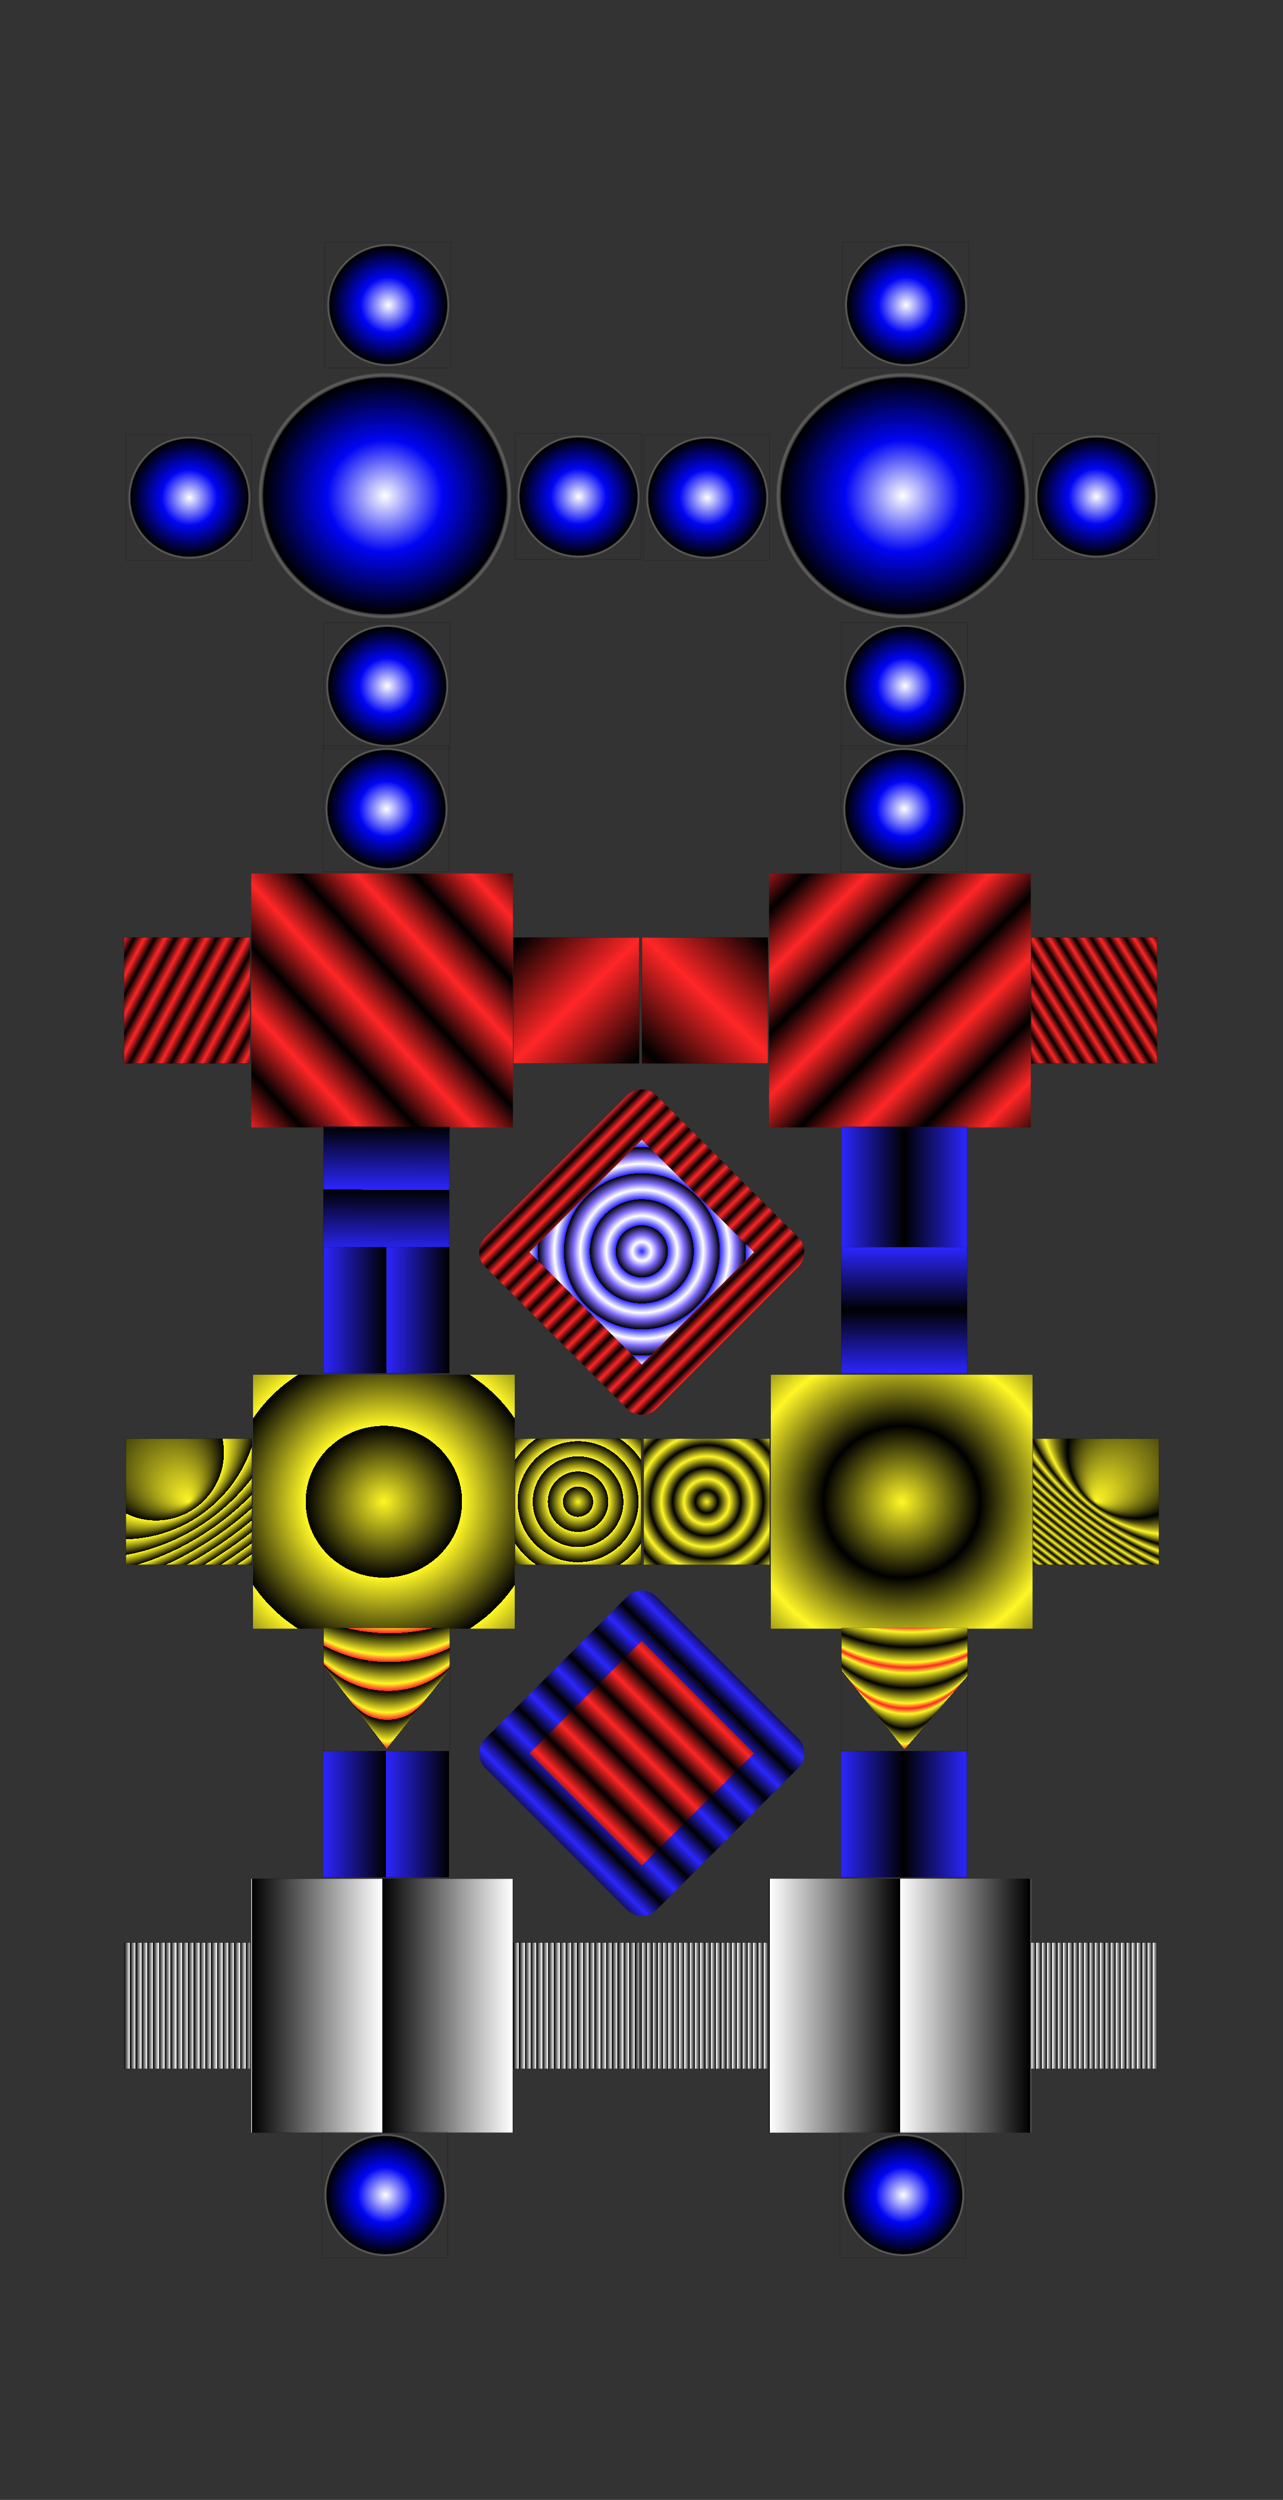 <svg width="100%" height="100%"
version="1.1"
xmlns="http://www.w3.org/2000/svg" 
xmlns:xlink="http://www.w3.org/1999/xlink"
xmlns:svgjs="http://svgjs.com/svgjs"
style="stroke-linecap: round; stroke-linejoin: round;"
viewBox="-3060.215 -3930.585 10125.939 19716.379">
<rect x="-3060.215" y="-3930.585" width="10125.939" height="19716.379" fill="#333333" stroke="none"/>
<rect id="R-b6-83dd78" width="1582.503" height="1582.503" style="stroke: url(&quot;#SvgjsLinearGradient3611&quot;); stroke-opacity: 1; fill: url(&quot;#SvgjsRadialGradient3600&quot;); fill-opacity: 1; stroke-width: 329;" transform="matrix(0.707,-0.707,0.707,0.707,886.123,5945.05)" data-fill="#676767" data-stroke="#00deac"></rect>
<polygon id="P-1c-9189eb" points="-95.085,-728.005 -95.085,1274.825 1970.179,1274.825 1970.179,-728.005" style="stroke: rgb(0, 0, 0); stroke-opacity: 1; fill: url(&quot;#SvgjsRadialGradient3561&quot;); fill-opacity: 1; stroke-width: 0;" data-fill="#ffffff" data-fill-opacity="1" transform="matrix(1,0,0,1,-968.02,-295.756)"></polygon>
<rect id="R-12-84bbed" width="994" height="994" style="stroke: rgb(0, 0, 0); stroke-opacity: 1; fill: url(&quot;#SvgjsRadialGradient3561&quot;); fill-opacity: 1;" data-fill="#ffffff" data-fill-opacity="1" transform="matrix(1,0,0,1,1005.054,-512.329)"></rect>
<rect id="R-87-44baef" width="994" height="994" style="stroke: rgb(0, 0, 0); stroke-opacity: 1; fill: url(&quot;#SvgjsRadialGradient3561&quot;); fill-opacity: 1;" data-fill="#ffffff" data-fill-opacity="1" transform="matrix(1,0,0,1,-496.681,-2022.548)"></rect>
<rect id="R-8f-4b0863" width="994" height="994" style="stroke: rgb(0, 0, 0); stroke-opacity: 1; fill: url(&quot;#SvgjsRadialGradient3561&quot;); fill-opacity: 1;" data-fill="#ffffff" data-fill-opacity="1" transform="matrix(1,0,0,1,-2066.29,-503.845)"></rect>
<rect id="R-0f-5b20b0" width="994" height="994" style="stroke: rgb(0, 0, 0); stroke-opacity: 1; fill: url(&quot;#SvgjsRadialGradient3561&quot;); fill-opacity: 1;" data-fill="#ffffff" data-fill-opacity="1" transform="matrix(1,0,0,1,-505.165,980.921)"></rect>
<polygon id="P-ac-ac32bd" points="-95.085,-728.005 -95.085,1274.825 1970.179,1274.825 1970.179,-728.005" style="stroke: rgb(0, 0, 0); stroke-opacity: 1; fill: url(&quot;#SvgjsRadialGradient3561&quot;); fill-opacity: 1; stroke-width: 0;" data-fill="#ffffff" data-fill-opacity="1" transform="matrix(1,0,0,1,3118.72,-295.756)"></polygon>
<rect id="R-2b-cc51ce" width="994" height="994" style="stroke: rgb(0, 0, 0); stroke-opacity: 1; fill: url(&quot;#SvgjsRadialGradient3561&quot;); fill-opacity: 1;" data-fill="#ffffff" data-fill-opacity="1" transform="matrix(1,0,0,1,5091.794,-512.329)"></rect>
<rect id="R-92-bd6faa" width="994" height="994" style="stroke: rgb(0, 0, 0); stroke-opacity: 1; fill: url(&quot;#SvgjsRadialGradient3561&quot;); fill-opacity: 1;" data-fill="#ffffff" data-fill-opacity="1" transform="matrix(1,0,0,1,3590.06,-2022.548)"></rect>
<rect id="R-e5-0e4681" width="994" height="994" style="stroke: rgb(0, 0, 0); stroke-opacity: 1; fill: url(&quot;#SvgjsRadialGradient3561&quot;); fill-opacity: 1;" data-fill="#ffffff" data-fill-opacity="1" transform="matrix(1,0,0,1,2020.45,-503.845)"></rect>
<rect id="R-d9-53553a" width="994" height="994" style="stroke: rgb(0, 0, 0); stroke-opacity: 1; fill: url(&quot;#SvgjsRadialGradient3561&quot;); fill-opacity: 1;" data-fill="#ffffff" data-fill-opacity="1" transform="matrix(1,0,0,1,3581.575,980.921)"></rect>
<polygon id="P-b3-90c458" points="-95.085,-728.005 -95.085,1274.825 1970.179,1274.825 1970.179,-728.005" style="stroke: rgb(0, 0, 0); stroke-opacity: 1; fill: url(&quot;#SvgjsLinearGradient1642&quot;); fill-opacity: 1; stroke-width: 0;" data-fill="#ffffff" data-fill-opacity="1" transform="matrix(1,0,0,1,3104.725,3686.523)"></polygon>
<rect id="R-42-bd7418" width="994" height="994" style="stroke: rgb(0, 0, 0); stroke-opacity: 1; fill: url(&quot;#SvgjsLinearGradient1645&quot;); fill-opacity: 1;" data-fill="#ffffff" data-fill-opacity="1" transform="matrix(1,0,0,1,5077.799,3462.934)"></rect>
<rect id="R-57-a1d3c1" width="994" height="994" style="stroke: rgb(0, 0, 0); stroke-opacity: 1; fill: url(&quot;#SvgjsRadialGradient3561&quot;); fill-opacity: 1;" data-fill="#ffffff" data-fill-opacity="1" transform="matrix(1,0,0,1,3576.064,1952.226)"></rect>
<rect id="R-58-716c84" width="994" height="994" style="stroke: rgb(0, 0, 0); stroke-opacity: 1; fill: url(&quot;#SvgjsLinearGradient1639&quot;); fill-opacity: 1;" data-fill="#ffffff" data-fill-opacity="1" transform="matrix(1,0,0,1,2006.455,3462.934)"></rect>
<rect id="R-d2-c6897e" width="994" height="994" style="stroke: rgb(0, 0, 0); stroke-opacity: 1; fill: url(&quot;#SvgjsLinearGradient4002&quot;); fill-opacity: 1;" data-fill="#ffffff" data-fill-opacity="1" transform="matrix(1,0,0,1,3578.82,4955.695)"></rect>
<polygon id="P-c4-627f09" points="-95.085,-728.005 -95.085,1274.825 1970.179,1274.825 1970.179,-728.005" style="stroke: rgb(0, 0, 0); stroke-opacity: 1; fill: url(&quot;#SvgjsLinearGradient1633&quot;); fill-opacity: 1; stroke-width: 0;" data-fill="#ffffff" data-fill-opacity="1" transform="matrix(1,0,0,1,-982.016,3686.523)"></polygon>
<rect id="R-b9-494d30" width="994" height="994" style="stroke: rgb(0, 0, 0); stroke-opacity: 1; fill: url(&quot;#SvgjsLinearGradient1636&quot;); fill-opacity: 1;" data-fill="#ffffff" data-fill-opacity="1" transform="matrix(1,0,0,1,991.058,3462.934)"></rect>
<rect id="R-cb-a8feee" width="994" height="994" style="stroke: rgb(0, 0, 0); stroke-opacity: 1; fill: url(&quot;#SvgjsRadialGradient3561&quot;); fill-opacity: 1;" data-fill="#ffffff" data-fill-opacity="1" transform="matrix(1,0,0,1,-510.676,1952.226)"></rect>
<rect id="R-f3-112aec" width="994" height="994" style="stroke: rgb(0, 0, 0); stroke-opacity: 1; fill: url(&quot;#SvgjsLinearGradient1630&quot;); fill-opacity: 1;" data-fill="#ffffff" data-fill-opacity="1" transform="matrix(1,0,0,1,-2080.286,3462.934)"></rect>
<rect id="R-e9-8ce6fa" width="994" height="994" style="stroke: rgb(0, 0, 0); stroke-opacity: 1; fill: url(&quot;#SvgjsLinearGradient2231&quot;); fill-opacity: 1;" data-fill="#ffffff" data-fill-opacity="1" transform="matrix(0.003,-1,1,0.003,-509.319,5948.292)"></rect>
<polygon id="P-7c-b5b718" points="-95.085,-728.005 -95.085,1274.825 1970.179,1274.825 1970.179,-728.005" style="stroke: rgb(0, 0, 0); stroke-opacity: 1; fill: url(&quot;#SvgjsRadialGradient1760&quot;); fill-opacity: 1; stroke-width: 0;" data-fill="#ffffff" data-fill-opacity="1" transform="matrix(1,0,0,1,-968.023,7639.811)"></polygon>
<rect id="R-20-02823d" width="994" height="994" style="stroke: rgb(0, 0, 0); stroke-opacity: 1; fill: url(&quot;#SvgjsRadialGradient1766&quot;); fill-opacity: 1;" data-fill="#ffffff" data-fill-opacity="1" transform="matrix(1,0,0,1,1005.054,7416.221)"></rect>
<rect id="R-ba-e319d0" width="994" height="994" style="stroke: rgb(0, 0, 0); stroke-opacity: 1; fill: url(&quot;#SvgjsLinearGradient2231&quot;); fill-opacity: 1;" data-fill="#ffffff" data-fill-opacity="1" transform="matrix(1,0,0,1,-507.921,5905.513)"></rect>
<rect id="R-78-4c8e4b" width="994" height="994" style="stroke: rgb(0, 0, 0); stroke-opacity: 1; fill: url(&quot;#SvgjsRadialGradient1763&quot;); fill-opacity: 1;" data-fill="#ffffff" data-fill-opacity="1" transform="matrix(1,0,0,1,-2066.29,7416.221)"></rect>
<rect id="R-2f-c32983" width="994" height="994" style="stroke: rgb(0, 0, 0); stroke-opacity: 1; fill: url(&quot;#SvgjsRadialGradient2074&quot;); fill-opacity: 1;" data-fill="#ffffff" data-fill-opacity="1" transform="matrix(1,0,0,1,-505.165,8908.984)"></rect>
<polygon id="P-78-fde8c9" points="-95.085,-728.005 -95.085,1274.825 1970.179,1274.825 1970.179,-728.005" style="stroke: rgb(0, 0, 0); stroke-opacity: 1; fill: url(&quot;#SvgjsRadialGradient1772&quot;); fill-opacity: 1; stroke-width: 0;" data-fill="#ffffff" data-fill-opacity="1" transform="matrix(1,0,0,1,3118.72,7639.811)"></polygon>
<rect id="R-70-93e675" width="994" height="994" style="stroke: rgb(0, 0, 0); stroke-opacity: 1; fill: url(&quot;#SvgjsRadialGradient1775&quot;); fill-opacity: 1;" data-fill="#ffffff" data-fill-opacity="1" transform="matrix(1,0,0,1,5091.794,7416.221)"></rect>
<rect id="R-78-bd5b7d" width="994" height="994" style="stroke: rgb(0, 0, 0); stroke-opacity: 1; fill: url(&quot;#SvgjsLinearGradient4005&quot;); fill-opacity: 1;" data-fill="#ffffff" data-fill-opacity="1" transform="matrix(3.0531133177191805e-16,1,-1,3.0531133177191805e-16,4572.82,5905.513)"></rect>
<rect id="R-f4-c5473e" width="994" height="994" style="stroke: rgb(0, 0, 0); stroke-opacity: 1; fill: url(&quot;#SvgjsRadialGradient1769&quot;); fill-opacity: 1;" data-fill="#ffffff" data-fill-opacity="1" transform="matrix(1,0,0,1,2020.45,7416.221)"></rect>
<rect id="R-0f-ad4030" width="994" height="994" style="stroke: rgb(0, 0, 0); stroke-opacity: 1; fill: url(&quot;#SvgjsRadialGradient2077&quot;); fill-opacity: 1;" data-fill="#ffffff" data-fill-opacity="1" transform="matrix(1,0,0,1,3581.575,8908.984)"></rect>
<polygon id="P-d7-a06ea5" points="-95.085,-728.005 -95.085,1274.825 1970.179,1274.825 1970.179,-728.005" style="stroke: rgb(0, 0, 0); stroke-opacity: 1; fill: url(&quot;#SvgjsLinearGradient1945&quot;); fill-opacity: 1; stroke-width: 0;" data-fill="#ffffff" data-fill-opacity="1" transform="matrix(1,0,0,1,3104.725,11614.586)"></polygon>
<rect id="R-83-8ebd25" width="994" height="994" style="stroke: rgb(0, 0, 0); stroke-opacity: 1; fill: url(&quot;#SvgjsLinearGradient1948&quot;); fill-opacity: 1;" data-fill="#ffffff" data-fill-opacity="1" transform="matrix(1,0,0,1,5077.799,11390.996)"></rect>
<rect id="R-42-4e54e4" width="994" height="994" style="stroke: rgb(0, 0, 0); stroke-opacity: 1; fill: url(&quot;#SvgjsLinearGradient4008&quot;); fill-opacity: 1;" data-fill="#ffffff" data-fill-opacity="1" transform="matrix(1,0,0,1,3576.064,9880.287)"></rect>
<rect id="R-6b-388ea8" width="994" height="994" style="stroke: rgb(0, 0, 0); stroke-opacity: 1; fill: url(&quot;#SvgjsLinearGradient1948&quot;); fill-opacity: 1;" data-fill="#ffffff" data-fill-opacity="1" transform="matrix(1,0,0,1,2006.455,11390.996)"></rect>
<rect id="R-d5-f7b6ea" width="994" height="994" style="stroke: rgb(0, 0, 0); stroke-opacity: 1; fill: url(&quot;#SvgjsRadialGradient3561&quot;); fill-opacity: 1;" data-fill="#ffffff" data-fill-opacity="1" transform="matrix(1,0,0,1,3567.58,12883.757)"></rect>
<polygon id="P-4b-4c41b4" points="-95.085,-728.005 -95.085,1274.825 1970.179,1274.825 1970.179,-728.005" style="stroke: rgb(0, 0, 0); stroke-opacity: 1; fill: url(&quot;#SvgjsLinearGradient1936&quot;); fill-opacity: 1;" data-fill="#ffffff" data-fill-opacity="1" transform="matrix(1,0,0,1,-982.018,11614.586)"></polygon>
<rect id="R-e9-79fcfc" width="994" height="994" style="stroke: rgb(0, 0, 0); stroke-opacity: 1; fill: url(&quot;#SvgjsLinearGradient1933&quot;); fill-opacity: 1;" data-fill="#ffffff" data-fill-opacity="1" transform="matrix(1,0,0,1,991.058,11390.996)"></rect>
<rect id="R-21-9b2292" width="994" height="994" style="stroke: rgb(0, 0, 0); stroke-opacity: 1; fill: url(&quot;#SvgjsLinearGradient3800&quot;); fill-opacity: 1;" data-fill="#ffffff" data-fill-opacity="1" transform="matrix(1,0,0,1,-510.676,9880.287)"></rect>
<rect id="R-10-f44f5f" width="994" height="994" style="stroke: rgb(0, 0, 0); stroke-opacity: 1; fill: url(&quot;#SvgjsLinearGradient1933&quot;); fill-opacity: 1;" data-fill="#ffffff" data-fill-opacity="1" transform="matrix(1,0,0,1,-2080.286,11390.996)"></rect>
<rect id="R-ae-cbdc6a" width="994" height="994" style="stroke: rgb(0, 0, 0); stroke-opacity: 1; fill: url(&quot;#SvgjsRadialGradient3561&quot;); fill-opacity: 1;" data-fill="#ffffff" data-fill-opacity="1" transform="matrix(1,0,0,1,-519.161,12883.757)"></rect>
<defs id="SvgjsDefs1335"><radialGradient id="SvgjsRadialGradient3561" fx="0.504" fy="0.501" cx="0.504" cy="0.501" r="0.486"><stop id="SvgjsStop3562" stop-opacity="1" stop-color="#ffffff" offset="0"></stop><stop id="SvgjsStop3563" stop-opacity="1" stop-color="#0005f4" offset="0.455"></stop><stop id="SvgjsStop3564" stop-opacity="1" stop-color="#000000" offset="0.957"></stop><stop id="SvgjsStop3565" stop-opacity="0" stop-color="#ffffff" offset="1"></stop></radialGradient><linearGradient id="SvgjsLinearGradient1630" spreadMethod="reflect" x1="7.579503658946866e-8" y1="-3.070178514298022e-8" x2="0.064" y2="0.034"><stop id="SvgjsStop1631" stop-opacity="1" stop-color="#ff2626" offset="0"></stop><stop id="SvgjsStop1632" stop-opacity="1" stop-color="#000000" offset="1"></stop></linearGradient><linearGradient id="SvgjsLinearGradient1633" spreadMethod="reflect" x1="0.438" y1="0.535" x2="0.561" y2="0.426"><stop id="SvgjsStop1634" stop-opacity="1" stop-color="#ff2626" offset="0"></stop><stop id="SvgjsStop1635" stop-opacity="1" stop-color="#000000" offset="1"></stop></linearGradient><linearGradient id="SvgjsLinearGradient1636" spreadMethod="reflect" x1="0.508" y1="0.497" x2="0.974" y2="0.971"><stop id="SvgjsStop1637" stop-opacity="1" stop-color="#ff2626" offset="0"></stop><stop id="SvgjsStop1638" stop-opacity="1" stop-color="#000000" offset="1"></stop></linearGradient><linearGradient id="SvgjsLinearGradient1639" spreadMethod="reflect" x1="0.531" y1="0.486" x2="0.973" y2="0.022"><stop id="SvgjsStop1640" stop-opacity="1" stop-color="#ff2626" offset="0"></stop><stop id="SvgjsStop1641" stop-opacity="1" stop-color="#000000" offset="1"></stop></linearGradient><linearGradient id="SvgjsLinearGradient1642" spreadMethod="reflect" x1="0.439" y1="0.423" x2="0.561" y2="0.541"><stop id="SvgjsStop1643" stop-opacity="1" stop-color="#ff2626" offset="0"></stop><stop id="SvgjsStop1644" stop-opacity="1" stop-color="#000000" offset="1"></stop></linearGradient><linearGradient id="SvgjsLinearGradient1645" spreadMethod="reflect" x1="0.057" y1="0.086" x2="0.106" y2="0.056"><stop id="SvgjsStop1646" stop-opacity="1" stop-color="#ff2626" offset="0"></stop><stop id="SvgjsStop1647" stop-opacity="1" stop-color="#000000" offset="1"></stop></linearGradient><radialGradient id="SvgjsRadialGradient1760" spreadMethod="repeat" r="0.3" fx="0.5" fy="0.5" cx="0.5" cy="0.5"><stop id="SvgjsStop1788" stop-opacity="1" stop-color="#fff726" offset="0"></stop><stop id="SvgjsStop1789" stop-opacity="1" stop-color="#000000" offset="1"></stop></radialGradient><radialGradient id="SvgjsRadialGradient1763" spreadMethod="repeat" r="0.539" fx="0.5" fy="0.5" cx="0.239" cy="0.11"><stop id="SvgjsStop1790" stop-opacity="1" stop-color="#fff726" offset="0"></stop><stop id="SvgjsStop1791" stop-opacity="1" stop-color="#000000" offset="1"></stop></radialGradient><radialGradient id="SvgjsRadialGradient1766" spreadMethod="repeat" r="0.12" fx="0.5" fy="0.5" cx="0.5" cy="0.5"><stop id="SvgjsStop1792" stop-opacity="1" stop-color="#fff726" offset="0"></stop><stop id="SvgjsStop1793" stop-opacity="1" stop-color="#000000" offset="1"></stop></radialGradient><radialGradient id="SvgjsRadialGradient1769" spreadMethod="reflect" r="0.09" fx="0.5" fy="0.5" cx="0.5" cy="0.5"><stop id="SvgjsStop1794" stop-opacity="1" stop-color="#fff726" offset="0"></stop><stop id="SvgjsStop1795" stop-opacity="1" stop-color="#000000" offset="1"></stop></radialGradient><radialGradient id="SvgjsRadialGradient1772" spreadMethod="reflect" r="0.3" fx="0.5" fy="0.5" cx="0.5" cy="0.5"><stop id="SvgjsStop1796" stop-opacity="1" stop-color="#fff726" offset="0"></stop><stop id="SvgjsStop1797" stop-opacity="1" stop-color="#000000" offset="1"></stop></radialGradient><radialGradient id="SvgjsRadialGradient1775" spreadMethod="reflect" r="0.534" fx="0.5" fy="0.5" cx="0.81" cy="0.097"><stop id="SvgjsStop1798" stop-opacity="1" stop-color="#fff726" offset="0"></stop><stop id="SvgjsStop1799" stop-opacity="1" stop-color="#000000" offset="1"></stop></radialGradient><linearGradient id="SvgjsLinearGradient1933" spreadMethod="repeat" x1="1.143730691557725e-16" y1="4.912285915671893e-7" x2="0.046" y2="4.912285915671893e-7"><stop id="SvgjsStop4318" stop-opacity="1" stop-color="#000000" offset="0"></stop><stop id="SvgjsStop4319" stop-opacity="1" stop-color="#ffffff" offset="1"></stop></linearGradient><linearGradient id="SvgjsLinearGradient1936" spreadMethod="repeat" x1="0" y1="0" x2="0.5" y2="0"><stop id="SvgjsStop4320" stop-opacity="1" stop-color="#000000" offset="0"></stop><stop id="SvgjsStop4321" stop-opacity="1" stop-color="#ffffff" offset="1"></stop></linearGradient><linearGradient id="SvgjsLinearGradient1945" spreadMethod="repeat" x1="0" y1="0" x2="0.5" y2="0"><stop id="SvgjsStop3812" stop-opacity="1" stop-color="#ffffff" offset="0"></stop><stop id="SvgjsStop3813" stop-opacity="1" stop-color="#000000" offset="1"></stop></linearGradient><linearGradient id="SvgjsLinearGradient1948" spreadMethod="repeat" x1="2.28746138311545e-16" y1="4.912285915671893e-7" x2="0.042" y2="4.912285915671893e-7"><stop id="SvgjsStop3810" stop-opacity="1" stop-color="#ffffff" offset="0"></stop><stop id="SvgjsStop3811" stop-opacity="1" stop-color="#000000" offset="1"></stop></linearGradient><radialGradient id="SvgjsRadialGradient2074" spreadMethod="repeat" fx="0.5" fy="0.958" cx="0.506" cy="0.366" r="0.363"><stop id="SvgjsStop3582" stop-opacity="1" stop-color="#ff2626" offset="0"></stop><stop id="SvgjsStop3583" stop-opacity="1" stop-color="#fff726" offset="0.255"></stop><stop id="SvgjsStop3584" stop-opacity="1" stop-color="#000000" offset="1"></stop></radialGradient><radialGradient id="SvgjsRadialGradient2077" spreadMethod="reflect" fx="0.5" fy="0.963" cx="0.508" cy="0.516" r="0.285"><stop id="SvgjsStop3585" stop-opacity="1" stop-color="#ff2626" offset="0"></stop><stop id="SvgjsStop3586" stop-opacity="1" stop-color="#fff726" offset="0.255"></stop><stop id="SvgjsStop3587" stop-opacity="1" stop-color="#000000" offset="1"></stop></radialGradient><linearGradient id="SvgjsLinearGradient2231" spreadMethod="repeat" x1="0" y1="0" x2="0.5" y2="0"><stop id="SvgjsStop3695" stop-opacity="1" stop-color="#2b26ff" offset="0"></stop><stop id="SvgjsStop3696" stop-opacity="1" stop-color="#000000" offset="1"></stop></linearGradient><linearGradient id="SvgjsLinearGradient3800" spreadMethod="repeat" x1="0" y1="0" x2="0.5" y2="0"><stop id="SvgjsStop3801" stop-opacity="1" stop-color="#2b26ff" offset="0"></stop><stop id="SvgjsStop3802" stop-opacity="1" stop-color="#000000" offset="1"></stop></linearGradient><linearGradient id="SvgjsLinearGradient4002" spreadMethod="reflect" x1="0" y1="0" x2="0.5" y2="0"><stop id="SvgjsStop4003" stop-opacity="1" stop-color="#2b26ff" offset="0"></stop><stop id="SvgjsStop4004" stop-opacity="1" stop-color="#000000" offset="1"></stop></linearGradient><linearGradient id="SvgjsLinearGradient4005" spreadMethod="reflect" x1="0" y1="0" x2="0.5" y2="0"><stop id="SvgjsStop4006" stop-opacity="1" stop-color="#2b26ff" offset="0"></stop><stop id="SvgjsStop4007" stop-opacity="1" stop-color="#000000" offset="1"></stop></linearGradient><linearGradient id="SvgjsLinearGradient4008" spreadMethod="reflect" x1="0" y1="0" x2="0.5" y2="0"><stop id="SvgjsStop4009" stop-opacity="1" stop-color="#2b26ff" offset="0"></stop><stop id="SvgjsStop4010" stop-opacity="1" stop-color="#000000" offset="1"></stop></linearGradient><radialGradient id="SvgjsRadialGradient3600" spreadMethod="repeat" r="0.13" fx="0.503" fy="0.497" cx="0.503" cy="0.497"><stop id="SvgjsStop7726" stop-opacity="1" stop-color="#2b26ff" offset="0"></stop><stop id="SvgjsStop7727" stop-opacity="1" stop-color="#ffffff" offset="0.365"></stop><stop id="SvgjsStop7728" stop-opacity="1" stop-color="#7f6bff" offset="0.631"></stop><stop id="SvgjsStop7729" stop-opacity="1" stop-color="#000000" offset="1"></stop></radialGradient><linearGradient id="SvgjsLinearGradient3611" spreadMethod="reflect" x1="0.998" y1="0.574" x2="0.998" y2="0.536"><stop id="SvgjsStop3721" stop-opacity="1" stop-color="#ff2626" offset="0"></stop><stop id="SvgjsStop3722" stop-opacity="1" stop-color="#000000" offset="1"></stop></linearGradient><radialGradient id="SvgjsRadialGradient21223" spreadMethod="reflect" r="0.092" fx="0.5" fy="0.5" cx="0.5" cy="0.5"><stop id="SvgjsStop21327" stop-opacity="1" stop-color="#ff2626" offset="0"></stop><stop id="SvgjsStop21328" stop-opacity="1" stop-color="#000000" offset="1"></stop></radialGradient><radialGradient id="SvgjsRadialGradient21228" spreadMethod="reflect" r="0.092" fx="0.5" fy="0.5" cx="0.5" cy="0.5"><stop id="SvgjsStop23653" stop-opacity="1" stop-color="#2b26ff" offset="0"></stop><stop id="SvgjsStop23654" stop-opacity="1" stop-color="#000000" offset="1"></stop></radialGradient><linearGradient id="SvgjsLinearGradient24082" spreadMethod="reflect" x1="0.5" y1="0.5" x2="0.592" y2="0.5"><stop id="SvgjsStop24083" stop-opacity="1" stop-color="#2b26ff" offset="0"></stop><stop id="SvgjsStop24084" stop-opacity="1" stop-color="#000000" offset="1"></stop></linearGradient><radialGradient id="SvgjsRadialGradient24094" spreadMethod="reflect" r="0.092" fx="0.5" fy="0.5" cx="0.5" cy="0.5"><stop id="SvgjsStop24095" stop-opacity="1" stop-color="#2b26ff" offset="0"></stop><stop id="SvgjsStop24096" stop-opacity="1" stop-color="#000000" offset="1"></stop></radialGradient><linearGradient id="SvgjsLinearGradient24109" spreadMethod="reflect" x1="0.5" y1="0.5" x2="0.592" y2="0.5"><stop id="SvgjsStop24110" stop-opacity="1" stop-color="#ff2626" offset="0"></stop><stop id="SvgjsStop24111" stop-opacity="1" stop-color="#000000" offset="1"></stop></linearGradient><linearGradient id="SvgjsLinearGradient24116" spreadMethod="reflect" x1="0.5" y1="0.5" x2="0.592" y2="0.5"><stop id="SvgjsStop24117" stop-opacity="1" stop-color="#2b26ff" offset="0"></stop><stop id="SvgjsStop24118" stop-opacity="1" stop-color="#000000" offset="1"></stop></linearGradient><radialGradient id="SvgjsRadialGradient24128" spreadMethod="reflect" r="0.092" fx="0.5" fy="0.5" cx="0.5" cy="0.5"><stop id="SvgjsStop24129" stop-opacity="1" stop-color="#ff2626" offset="0"></stop><stop id="SvgjsStop24130" stop-opacity="1" stop-color="#000000" offset="1"></stop></radialGradient><radialGradient id="SvgjsRadialGradient24138" spreadMethod="reflect" r="0.092" fx="0.5" fy="0.5" cx="0.5" cy="0.5"><stop id="SvgjsStop24139" stop-opacity="1" stop-color="#2b26ff" offset="0"></stop><stop id="SvgjsStop24140" stop-opacity="1" stop-color="#000000" offset="1"></stop></radialGradient><linearGradient id="SvgjsLinearGradient24153" spreadMethod="reflect" x1="0.5" y1="0.5" x2="0.592" y2="0.5"><stop id="SvgjsStop24154" stop-opacity="1" stop-color="#ff2626" offset="0"></stop><stop id="SvgjsStop24155" stop-opacity="1" stop-color="#000000" offset="1"></stop></linearGradient><linearGradient id="SvgjsLinearGradient24160" spreadMethod="reflect" x1="0.5" y1="0.5" x2="0.592" y2="0.5"><stop id="SvgjsStop24161" stop-opacity="1" stop-color="#2b26ff" offset="0"></stop><stop id="SvgjsStop24162" stop-opacity="1" stop-color="#000000" offset="1"></stop></linearGradient><radialGradient id="SvgjsRadialGradient27405" spreadMethod="reflect" r="0.092" fx="0.5" fy="0.5" cx="0.5" cy="0.5"><stop id="SvgjsStop27406" stop-opacity="1" stop-color="#ff2626" offset="0"></stop><stop id="SvgjsStop27407" stop-opacity="1" stop-color="#000000" offset="1"></stop></radialGradient><radialGradient id="SvgjsRadialGradient27415" spreadMethod="reflect" r="0.092" fx="0.5" fy="0.5" cx="0.5" cy="0.5"><stop id="SvgjsStop27416" stop-opacity="1" stop-color="#2b26ff" offset="0"></stop><stop id="SvgjsStop27417" stop-opacity="1" stop-color="#000000" offset="1"></stop></radialGradient><linearGradient id="SvgjsLinearGradient27430" spreadMethod="reflect" x1="0.5" y1="0.5" x2="0.592" y2="0.5"><stop id="SvgjsStop27431" stop-opacity="1" stop-color="#ff2626" offset="0"></stop><stop id="SvgjsStop27432" stop-opacity="1" stop-color="#000000" offset="1"></stop></linearGradient><linearGradient id="SvgjsLinearGradient27437" spreadMethod="reflect" x1="0.5" y1="0.5" x2="0.592" y2="0.5"><stop id="SvgjsStop27438" stop-opacity="1" stop-color="#2b26ff" offset="0"></stop><stop id="SvgjsStop27439" stop-opacity="1" stop-color="#000000" offset="1"></stop></linearGradient></defs>
<rect id="R-b6-83dd78" width="1582.503" height="1582.503" style="stroke: url(&quot;#SvgjsLinearGradient27437&quot;); stroke-opacity: 1; fill: url(&quot;#SvgjsLinearGradient27430&quot;); fill-opacity: 1; stroke-width: 329;" transform="matrix(0.707,-0.707,0.707,0.707,886.123,9897.457)" data-fill="#676767" data-stroke="#00deac"></rect></svg>